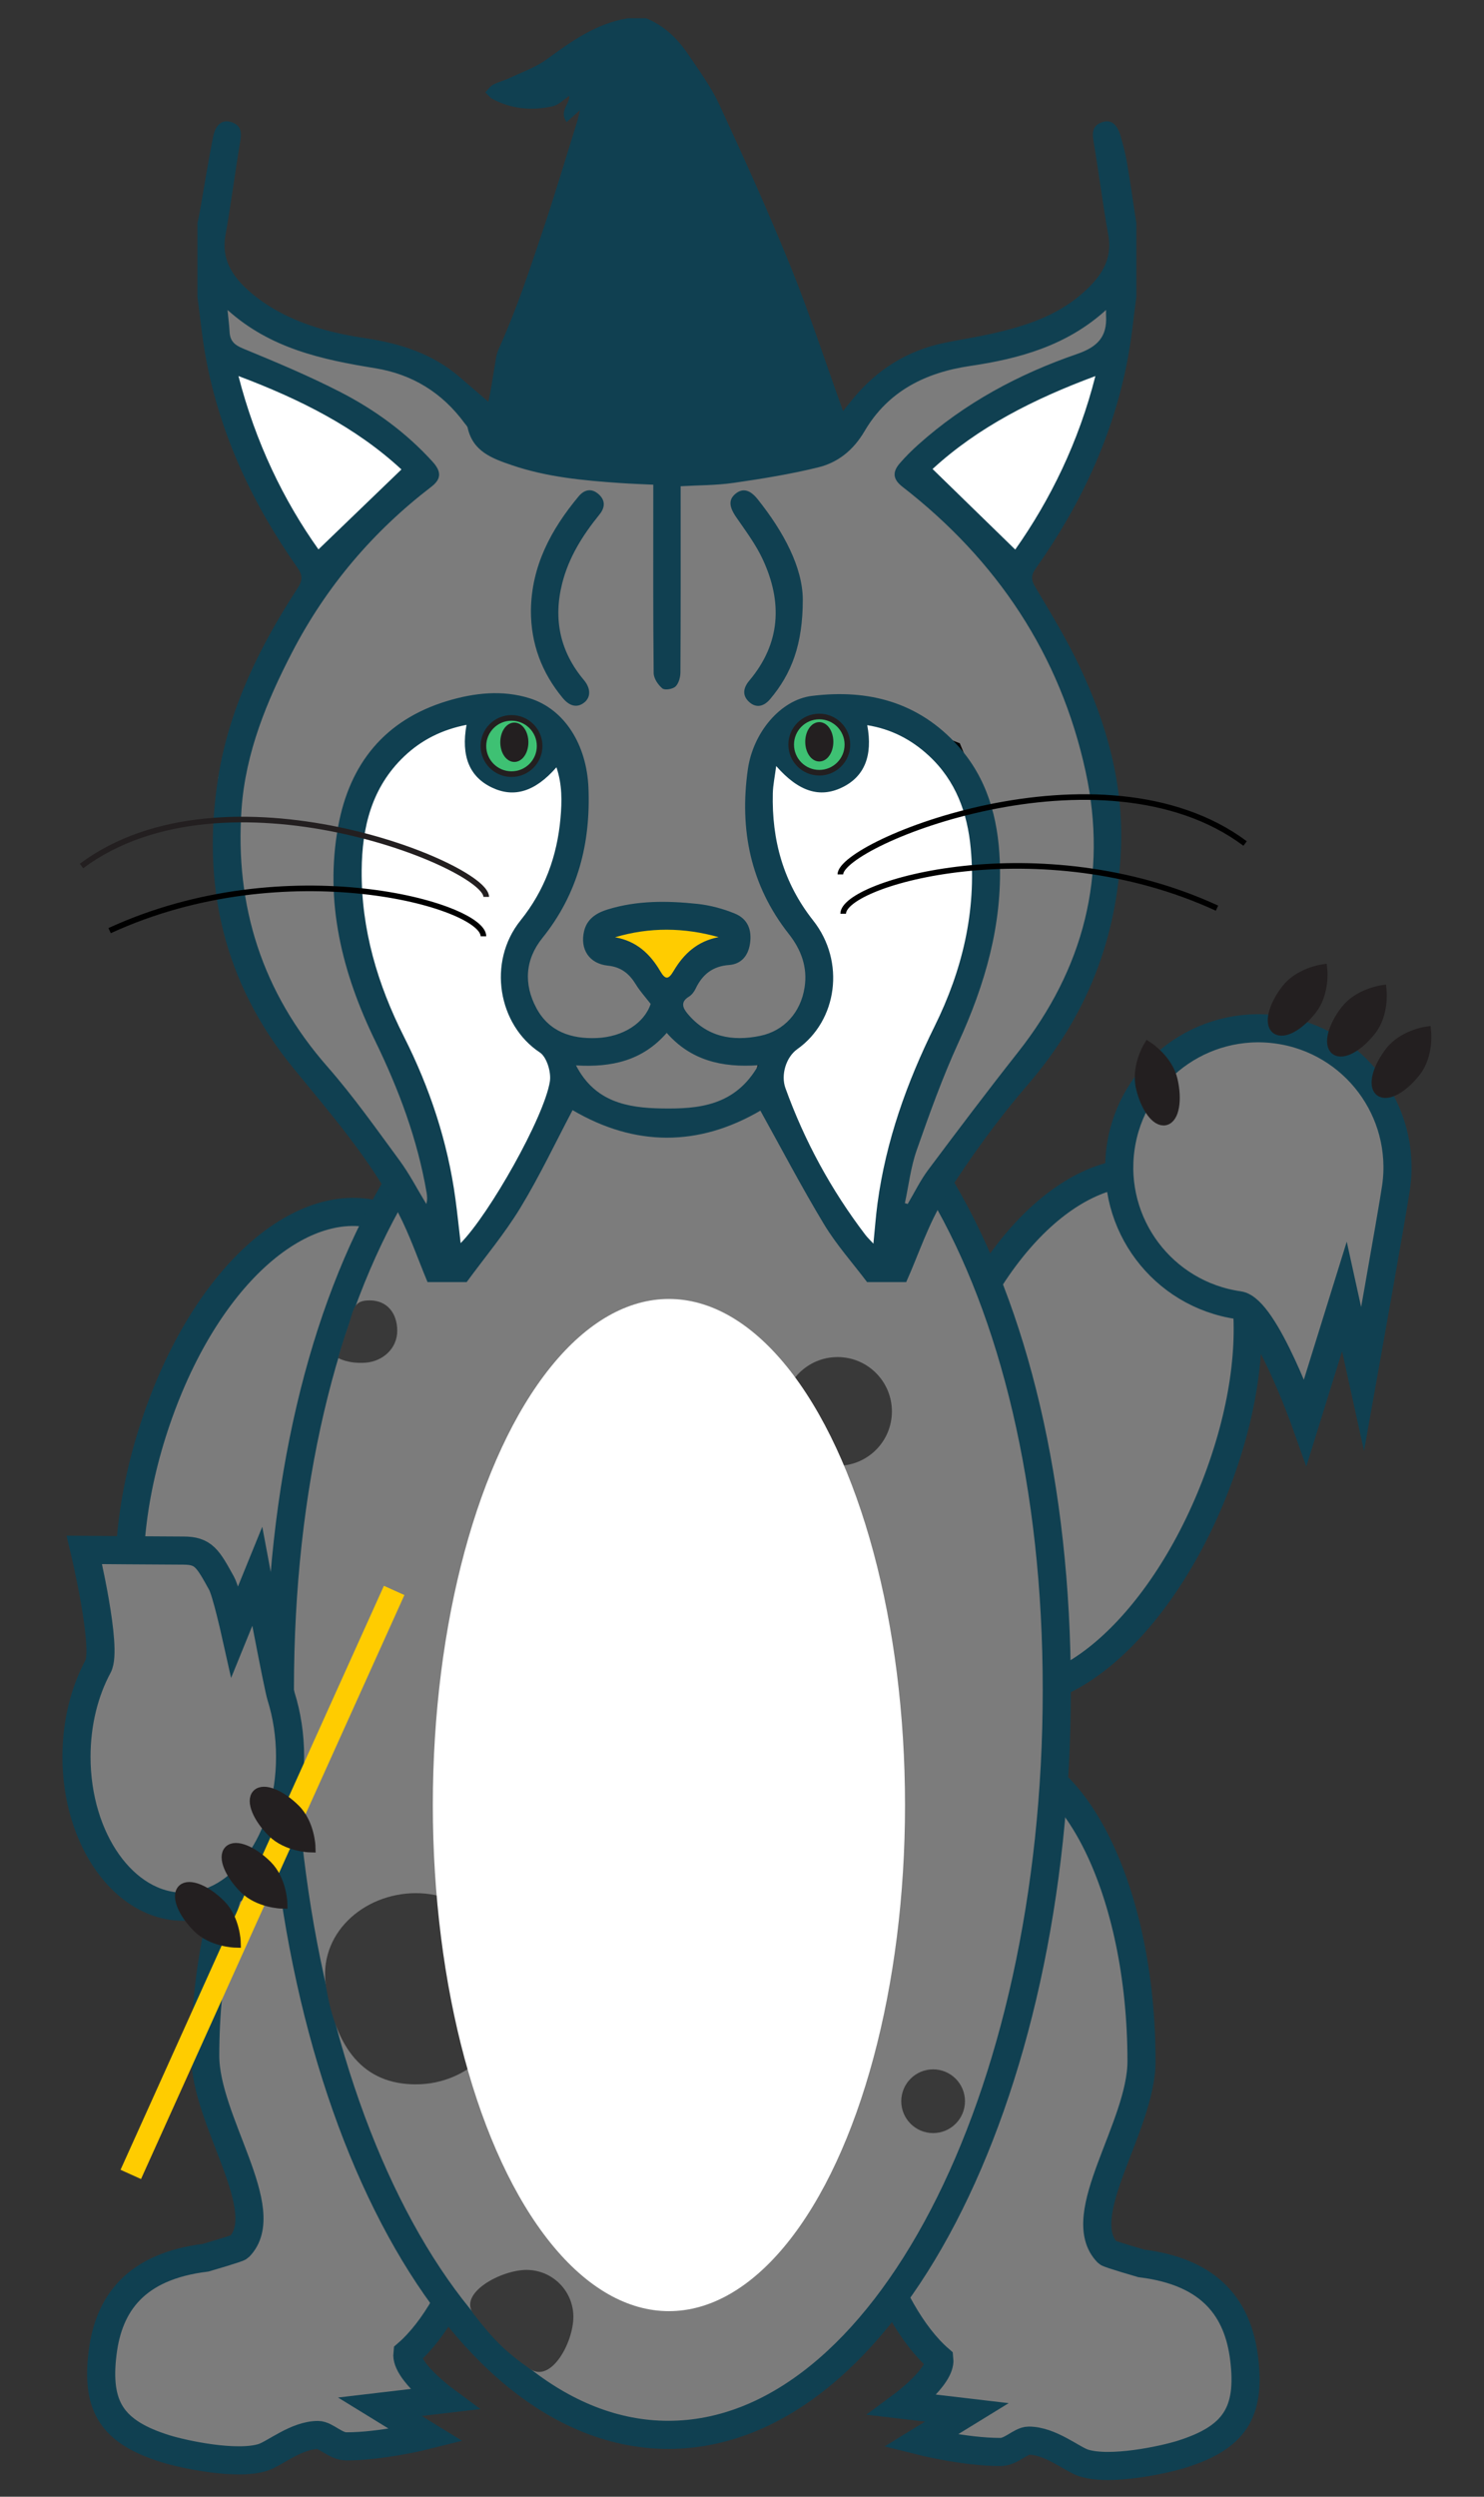 <?xml version="1.0" encoding="utf-8"?>
<!-- Generator: Adobe Illustrator 16.0.0, SVG Export Plug-In . SVG Version: 6.00 Build 0)  -->
<!DOCTYPE svg PUBLIC "-//W3C//DTD SVG 1.1//EN" "http://www.w3.org/Graphics/SVG/1.1/DTD/svg11.dtd">
<svg version="1.1" xmlns="http://www.w3.org/2000/svg" xmlns:xlink="http://www.w3.org/1999/xlink" x="0px" y="0px" width="264px"
	 height="444px" viewBox="0 0 264 444" enable-background="new 0 0 264 444" xml:space="preserve">
<rect x="0" y="0" width="264" height="444" fill="#333333" stroke="none"/>
<g id="Layer_21" display="none">
	<rect x="-178.25" y="-27" display="inline" fill="#E5F3FD" stroke="#000000" stroke-miterlimit="10" width="605" height="510"/>
</g>
<g id="Layer_7">
</g>
<g id="Layer_26">
	<path fill="#7C7C7C" stroke="#104051" stroke-width="5" stroke-miterlimit="10" d="M77.439,268.871
		c-9.334,26.021-27.904,43.168-41.475,38.3s-17.006-29.91-7.671-55.931c9.335-26.021,26.628-39.613,40.2-34.745
		C82.064,221.364,86.774,242.85,77.439,268.871z"/>
	<path fill="#7C7C7C" stroke="#104051" stroke-width="5" stroke-miterlimit="10" d="M217.105,261.871
		c-9.334,26.021-27.904,43.168-41.475,38.3c-13.572-4.868-17.006-29.91-7.672-55.931c9.335-26.021,26.629-39.613,40.199-34.745
		C221.73,214.364,226.439,235.85,217.105,261.871z"/>
</g>
<g id="Layer_12">
</g>
<g id="Layer_13">
</g>
<g id="Layer_8">
	<path fill="#7C7C7C" stroke="#104051" stroke-width="5" stroke-miterlimit="10" d="M203,402.5c0,0-5.715-1.656-5.957-1.901
		c-6.429-6.514,6.027-22.434,6.027-34.03c0-30.009-11.881-54.337-26.535-54.337S150,336.56,150,366.568
		c0,22.58,7.489,44.621,17.107,52.982c0.335,3.098-6.44,8.116-6.44,8.116L172,429l-8.259,5.076c0,0,7.874,1.983,14.256,1.966
		c1.874-0.005,3.62-2.011,4.999-2.016c3.841-0.014,7.741,3.318,9.803,3.976c4.701,1.498,14.154-0.547,17.328-1.535
		c9.524-2.967,12.373-7.467,11.207-17.006C220.27,410.749,215.555,404.046,203,402.5z"/>
	<path fill="#7C7C7C" stroke="#104051" stroke-width="5" stroke-miterlimit="10" d="M36.58,401.5c0,0,5.715-1.656,5.957-1.901
		c6.429-6.514-6.027-22.434-6.027-34.03c0-30.009,11.881-54.337,26.535-54.337S89.58,335.56,89.58,365.568
		c0,22.58-7.489,44.621-17.107,52.982c-0.335,3.098,6.44,8.116,6.44,8.116L67.58,428l8.259,5.076c0,0-7.874,1.983-14.256,1.966
		c-1.874-0.005-3.62-2.011-4.999-2.016c-3.841-0.014-7.741,3.318-9.803,3.976c-4.701,1.498-14.154-0.547-17.328-1.535
		C19.929,432.5,17.08,428,18.246,418.461C19.311,409.749,24.025,403.046,36.58,401.5z"/>
</g>
<g id="Layer_9">
</g>
<g id="Layer_2">
	<path fill="#7C7C7C" stroke="#104051" stroke-width="5" stroke-miterlimit="10" d="M188,300.5c0,73.178-30.939,132.5-69.105,132.5
		c-38.167,0-69.105-59.322-69.105-132.5S80.728,178,118.895,178C157.061,178,188,227.322,188,300.5z"/>
</g>
<g id="Layer_6">
	<path fill="#393939" d="M70.667,236.667c0,3.129-2.545,5.44-5.667,5.667c-3.051,0.221-4.834-0.833-4.834-0.833
		s0.735-2.729,1.5-4.833C63,233,62.621,231.25,65.75,231.25C68.88,231.25,70.667,233.537,70.667,236.667z"/>
	<circle fill="#393939" cx="149" cy="251" r="9.667"/>
	<circle fill="#393939" cx="166" cy="373.667" r="5.667"/>
	<path fill="#393939" d="M91,353.668c0,9.387-7.611,16.998-17,16.998c-9.388,0-14.25-6.416-16-17.416
		c-1.476-9.274,6.611-16.584,16-16.584C83.388,336.666,91,344.277,91,353.668z"/>
	<path fill="#393939" d="M102,412c0,4.603-3.977,11.885-7.75,9.25c-4.417-3.084-6.5-5.25-10-9.75
		c-2.825-3.632,4.815-7.833,9.417-7.833C98.27,403.667,102,407.398,102,412z"/>
</g>
<g id="Layer_22">
	<ellipse fill="#FFFFFF" cx="119" cy="321" rx="42" ry="90"/>
</g>
<g id="Layer_19">
</g>
<g id="Layer_16">
	<path fill="#7C7C7C" d="M37.5,54l3,9.5l11,4.5L62,73l11.5,10l-1,3.5l-11,11l-8.5,10L43.5,125l-4.675,13.229L40,155l4.5,20l7.5,10.5
		l7.5,11.5l8,9.5L76,219l2-5.5L73.5,197L67,178.5l-4.5-19l0.5-20l9-8l8.5-4L91,126l7,2.5l4.5,8.5l-1.5,13.5l-5,12l-4.5,6.5l-1,7.5
		l6,8.5l8,1.5l7-1l6-4l4.5,3.5l10,2l7-2.5l5-6.5l0.5-7l-3-9.5l-6.5-12l-0.5-15l3.5-6.5l11-3l14.5,5l7.5,8l2.5,9l1,13l-7,25
		c0,0-6,10-5.5,12.5s-5.892,16.485-5.892,16.485L158.5,221l10.5-11.5l5-11l10-11l5.5-9l7-27l-1.5-21L183.5,109L165,89l-3-5
		l15.5-12.5l13-5l4.5-2l2.875-8.25L199,49l-9,9.5l-20.5,4l-11,4.5l-5.852,5.025L151,76l-2.5,2l-5,2.5L126,81l-12.5,3.5l-12-2L93,79
		l-7.5-3l-6-6L74,65l-8-2.5L55.5,61L37.5,54z"/>
	<polygon fill="#7C7C7C" stroke="#000000" stroke-miterlimit="10" points="100,188 103.5,194.5 109,199 119.5,199.5 125.5,199 
		134,194 136,187 122,185 117.5,181.5 111.5,185.5 104.5,186.5 	"/>
	<polygon fill="#FFFFFF" stroke="#000000" stroke-miterlimit="10" points="40.5,63.5 42,75 46.5,85 54,96.5 56.5,101.5 68.5,90 
		73.5,83 70.5,78.5 54,69 	"/>
	<polygon fill="#FFFFFF" stroke="#000000" stroke-miterlimit="10" points="195,64.5 185,68 174.5,74 164.5,81 162,84 170.5,89.5 
		178,99 181,101 184.5,96.5 190.5,86 195.5,74.5 197.5,67.5 	"/>
	<polygon fill="#FFFFFF" stroke="#000000" stroke-miterlimit="10" points="80.5,127.5 70,131.5 66,137 64,142.5 61.5,154.5 
		61.5,163.5 64.5,173.5 69,183.5 74,194 78,209 78.5,222 79,226 85,221.5 90.5,212 96.5,199 99.5,193 96.5,185 91,172 96,162.5 
		101,150.5 101.5,144 102.5,137 98,128.5 83,125 	"/>
	<polygon fill="#FFFFFF" stroke="#000000" stroke-miterlimit="10" points="137,131.5 135,140.5 135,149.5 141.5,161.5 144.5,171 
		144,178 138,186.5 137.5,193 141,205.5 148.5,215 154.5,224.5 158.5,225 158,213 162,197.5 165.5,188 172.5,175 174.5,160 
		175.5,145 170.367,132.568 155,126.5 146,125.5 138,128 	"/>
</g>
<g id="Layer_20">
	<polygon fill="#FFCC00" points="111.5,163.5 118,163.5 125,164 127.841,166.654 129.5,168.5 123.5,170 119.839,172.664 
		118.5,177.5 114,172.5 108.5,169 105.5,167 	"/>
</g>
<g id="Layer_18">
	<g>
		<path fill="#104051" d="M199.374,24.273c-0.62-2.245-1.762-3.121-3.4-2.512c-1.829,0.679-1.65,2.122-1.378,3.737
			c0.919,5.423,1.587,10.891,2.569,16.3c0.807,4.441-1.388,7.46-4.358,10.145c-4.65,4.204-10.414,6.059-16.373,7.396
			c-2.788,0.625-5.615,1.053-8.412,1.629c-6.667,1.374-12.085,4.803-16.373,10.058c-0.552,0.676-1.096,1.358-1.674,2.076
			c-3.108-8.637-5.912-17.256-9.305-25.637c-3.93-9.711-8.265-19.264-12.663-28.775c-1.476-3.19-3.598-6.098-5.581-9.028
			c-1.89-2.791-4.271-5.106-7.473-6.414c-1.091,0-2.184,0-3.275,0c-5.572,0.908-9.971,4.054-14.396,7.285
			c-1.999,1.459-4.452,2.305-6.722,3.382c-0.92,0.436-1.946,0.66-2.835,1.143c-0.547,0.296-0.927,0.9-1.382,1.366
			c0.421,0.398,0.781,0.912,1.274,1.174c3.399,1.809,7.042,2.117,10.725,1.292c1.086-0.243,2.003-1.238,2.944-1.853
			c0.143,1.388-1.924,2.738-0.479,4.672c0.751-0.673,1.39-1.244,2.365-2.117c-0.242,0.981-0.357,1.587-0.541,2.173
			c-2.053,6.563-4.005,13.161-6.208,19.674C94.111,48.278,92,54.75,88.75,62c-0.232,0.518-0.409,1.095-0.5,1.625
			C87.5,68,87.409,69.096,86.88,71.45c-1.637-1.409-3.368-2.89-5.091-4.381c-4.815-4.166-10.566-5.991-16.745-6.916
			c-5.33-0.797-10.566-2.09-15.351-4.668c-1.961-1.057-3.857-2.349-5.515-3.833c-2.882-2.582-4.84-5.602-4.069-9.851
			c0.981-5.411,1.652-10.877,2.569-16.3c0.273-1.615,0.454-3.058-1.375-3.739c-1.64-0.61-2.917,0.24-3.376,2.514
			c-0.901,4.458-1.603,8.957-2.395,13.437c-0.117,0.66-0.273,1.313-0.41,1.969c0,4.367,0,8.734,0,13.101
			c0.49,3.618,0.829,7.264,1.496,10.849c2.542,13.677,8.312,25.981,16.274,37.294c0.98,1.393,0.953,2.289,0.036,3.696
			c-6.737,10.339-12.148,21.313-14.104,33.608c-3.039,19.101,0.985,36.582,13.344,51.692c6.736,8.235,13.722,16.269,18.667,25.752
			c2.057,3.945,3.502,8.208,5.225,12.326c2.32,0,4.64,0,6.959,0c3.211-4.388,6.74-8.583,9.553-13.212
			c3.445-5.671,6.293-11.705,9.289-17.373c11.113,6.531,22.434,6.509,33.407,0.093c3.672,6.606,7.29,13.524,11.316,20.197
			c2.2,3.646,5.089,6.877,7.669,10.295c2.319,0,4.639,0,6.958,0c2.264-5.063,3.979-10.477,6.919-15.11
			c4.436-6.988,9.334-13.771,14.74-20.036c10.444-12.108,15.888-25.952,16.544-41.851c0.475-11.516-2.509-22.233-7.359-32.479
			c-2.293-4.842-5.1-9.45-7.844-14.064c-0.777-1.308-0.853-2.099,0.048-3.373c8.034-11.351,13.833-23.712,16.395-37.457
			c0.669-3.585,1.007-7.231,1.497-10.849c0-4.367,0-8.734,0-13.101c-0.554-3.619-1.066-7.244-1.678-10.853
			C200.214,27.292,199.79,25.779,199.374,24.273z M42.424,66.874c10.985,4.125,20.926,9.138,28.991,16.61
			c-5.009,4.824-9.856,9.493-14.761,14.218C50.461,89.012,45.454,78.667,42.424,66.874z M97.821,192.317
			c-1.018,6.38-10.768,23.594-15.873,28.753c-0.319-2.723-0.583-5.309-0.932-7.882c-1.375-10.141-4.561-19.73-9.156-28.834
			c-4.706-9.322-7.602-19.095-7.52-29.574c0.059-7.605,1.755-14.746,7.564-20.271c3.081-2.931,6.725-4.753,11.087-5.608
			c-1.001,5.601,0.54,9.255,4.529,11.155c3.928,1.871,7.678,0.741,11.467-3.604c1.044,3.066,0.989,6.082,0.721,9.078
			c-0.604,6.725-2.801,12.799-7.104,18.149c-5.969,7.425-3.971,18.593,3.427,23.478C97.272,187.977,98.082,190.685,97.821,192.317z
			 M87.49,132.224c-0.007-1.944,1.709-3.717,3.596-3.715c2.099,0.001,3.845,1.688,3.838,3.707c-0.006,2.036-1.778,3.759-3.815,3.707
			C89.159,135.872,87.498,134.175,87.49,132.224z M117.653,197.117c-5.995-0.111-11.819-1.122-15.182-7.657
			c6.344,0.385,11.826-0.833,16.138-5.779c4.235,4.829,9.729,6.219,16.311,5.746C130.814,196.678,124.26,197.238,117.653,197.117z
			 M117.462,172.711c-1.833-3.132-4.286-5.372-8.044-6.034c6.144-1.825,12.259-1.753,18.423-0.023
			c-3.711,0.7-6.174,2.906-8.002,6.01C118.915,174.231,118.358,174.243,117.462,172.711z M155.376,221.16
			c-0.597-0.649-1.066-1.086-1.449-1.59c-6.066-7.965-10.803-16.655-14.202-26.072c-0.85-2.351,0.116-5.51,2.106-6.922
			c7.146-5.066,8.598-15.577,2.832-22.879c-5.3-6.71-7.39-14.285-7.18-22.648c0.038-1.468,0.355-2.928,0.599-4.82
			c4.008,4.57,7.738,5.697,11.663,3.832c3.997-1.899,5.558-5.597,4.538-11.1c4.275,0.69,7.848,2.554,10.929,5.402
			c4.814,4.451,6.9,10.189,7.484,16.539c1.029,11.16-1.516,21.661-6.423,31.589c-4.952,10.016-8.663,20.39-10.165,31.494
			C155.802,216.262,155.638,218.557,155.376,221.16z M142.349,132.278c-0.042-2.019,1.659-3.715,3.779-3.768
			c1.878-0.047,3.619,1.691,3.654,3.654c0.037,1.926-1.618,3.676-3.554,3.757C144.196,136.007,142.392,134.312,142.349,132.278z
			 M180.608,97.733c-4.879-4.753-9.76-9.507-14.708-14.328c8.11-7.453,18.028-12.463,28.966-16.526
			C191.889,78.632,186.812,88.939,180.608,97.733z M191.587,62.959c-10.37,3.57-19.963,8.713-28.21,16.094
			c-1.17,1.044-2.287,2.158-3.311,3.341c-1.382,1.598-1.186,2.879,0.472,4.166c16.819,13.056,28.076,29.875,32.593,50.659
			c3.984,18.333-0.334,35.086-12.021,49.892c-5.44,6.893-10.733,13.904-15.993,20.937c-1.402,1.878-2.438,4.034-3.643,6.061
			c-0.166-0.049-0.332-0.099-0.498-0.148c0.679-3.145,1.042-6.4,2.099-9.412c2.268-6.466,4.591-12.945,7.439-19.168
			c4.719-10.306,7.807-20.917,7.344-32.327c-0.307-7.58-2.243-14.68-7.491-20.484c-7.004-7.75-15.97-10.065-25.966-8.807
			c-5.537,0.697-10.43,6.494-11.364,13.06c-1.521,10.705,0.466,20.608,7.287,29.263c2.211,2.806,3.365,5.925,2.811,9.505
			c-0.695,4.482-3.666,7.74-7.903,8.616c-4.999,1.033-9.488,0.176-12.931-3.96c-0.88-1.058-1.254-2.083,0.262-3.013
			c0.494-0.304,0.92-0.855,1.174-1.39c1.206-2.544,3.028-4.021,5.965-4.236c2.146-0.157,3.382-1.623,3.712-3.754
			c0.389-2.484-0.401-4.456-2.69-5.395c-2.107-0.864-4.4-1.478-6.664-1.719c-5.368-0.573-10.757-0.622-16.001,1.004
			c-1.96,0.607-3.631,1.664-4.148,3.833c-0.766,3.217,0.9,5.799,4.225,6.144c2.387,0.248,3.825,1.446,4.997,3.366
			c0.731,1.197,1.701,2.25,2.621,3.441c-1.125,3.389-4.896,5.878-9.617,6.067c-4.513,0.181-8.462-1.122-10.716-5.327
			c-2.301-4.291-1.988-8.665,1.067-12.461c6.32-7.85,8.601-16.843,8.196-26.714c-0.313-7.63-4.216-13.946-10.423-15.905
			c-4.854-1.533-9.874-0.986-14.688,0.468c-11.093,3.353-17.368,11.133-19.412,22.296c-2.468,13.474,0.734,26.125,6.592,38.17
			c4.194,8.625,7.517,17.487,9.138,26.955c0.11,0.643,0.162,1.294-0.055,2.034c-1.577-2.595-2.974-5.321-4.766-7.757
			c-4.156-5.648-8.213-11.41-12.829-16.67c-11.568-13.186-16.484-28.528-15.27-45.816c0.702-9.988,4.465-19.163,9.053-27.982
			c6.042-11.614,14.316-21.35,24.695-29.312c1.776-1.362,1.868-2.668,0.232-4.471c-4.686-5.161-10.263-9.231-16.407-12.386
			c-5.615-2.884-11.466-5.329-17.308-7.737c-1.559-0.642-2.311-1.371-2.394-2.971c-0.062-1.191-0.221-2.377-0.37-3.894
			c7.611,6.857,16.823,8.837,26.225,10.358c6.638,1.073,11.959,4.347,15.944,9.773c0.202,0.274,0.495,0.538,0.563,0.845
			c0.922,4.215,4.389,5.45,7.833,6.626c6.25,2.135,12.77,2.737,19.305,3.185c1.895,0.13,3.794,0.191,5.877,0.292
			c0,0.925,0,1.662,0,2.398c0,10.371-0.04,20.742,0.067,31.111c0.011,0.943,0.786,2.098,1.555,2.729
			c0.434,0.355,1.853,0.119,2.338-0.354c0.576-0.561,0.864-1.661,0.868-2.529c0.058-10.233,0.037-20.467,0.037-30.701
			c0-0.741,0-1.482,0-2.376c3.219-0.189,6.355-0.157,9.425-0.601c5.037-0.729,10.086-1.541,15.024-2.751
			c3.566-0.875,6.288-3.071,8.274-6.454c4.157-7.076,10.784-10.411,18.771-11.586c8.764-1.289,17.186-3.601,24.187-9.959
			c0,0.554-0.011,0.795,0.002,1.035C196.968,59.899,195.247,61.698,191.587,62.959z"/>
		<path fill="#104051" d="M130.822,87.825c-1.248,1.041-1.111,2.314,0.121,4.11c1.689,2.46,3.521,4.887,4.763,7.572
			c3.517,7.589,3.175,14.898-2.411,21.534c-1.083,1.286-1.296,2.64-0.029,3.791c1.303,1.181,2.657,0.769,3.732-0.5
			c3.832-4.534,5.822-9.753,5.817-17.716c-0.025-5.685-3.381-12.02-8.021-17.825C133.39,87.032,132.089,86.77,130.822,87.825z"/>
		<path fill="#104051" d="M106.481,87.876c-1.278-1.119-2.542-0.813-3.56,0.411c-4.895,5.885-8.378,12.367-8.471,20.264
			c-0.026,5.896,1.922,11.069,5.658,15.579c1.289,1.557,2.662,1.77,3.879,0.76c1.142-0.947,1.096-2.511-0.116-3.955
			c-4.249-5.062-5.464-10.812-3.863-17.181c1.168-4.651,3.663-8.593,6.647-12.27C107.653,90.256,107.727,88.969,106.481,87.876z"/>
	</g>
</g>
<g id="Layer_3" display="none">
	<g display="inline">
		<path fill="#FFFFFF" d="M119.83,172.744c1.822-3.094,4.276-5.292,7.977-5.99c-6.145-1.725-12.24-1.796-18.362,0.022
			c3.746,0.66,6.19,2.893,8.017,6.015C118.354,174.318,118.909,174.306,119.83,172.744z"/>
		<path fill="#FFFFFF" d="M118.604,183.724c-4.297,4.929-9.761,6.144-16.083,5.76c3.352,6.512,9.157,7.52,15.132,7.63
			c6.584,0.121,13.116-0.438,17.207-7.665C128.298,189.922,122.824,188.537,118.604,183.724z"/>
		<path fill="#FFFFFF" d="M91.197,136.125c2.03,0.052,3.797-1.665,3.803-3.694c0.006-2.013-1.735-3.693-3.827-3.694
			c-1.88-0.001-3.591,1.766-3.583,3.703C87.598,134.384,89.253,136.075,91.197,136.125z"/>
		<path fill="#FFFFFF" d="M71.568,83.863c-8.038-7.447-17.945-12.444-28.893-16.554c3.02,11.753,8.01,22.064,14.182,30.725
			C61.746,93.324,66.577,88.671,71.568,83.863z"/>
		<path fill="#FFFFFF" d="M96.104,187.19c-7.374-4.869-9.365-16-3.416-23.399c4.287-5.333,6.478-11.386,7.079-18.089
			c0.268-2.987,0.322-5.992-0.718-9.047c-3.776,4.33-7.513,5.456-11.428,3.591c-3.976-1.893-5.512-5.535-4.515-11.117
			c-4.346,0.854-7.979,2.668-11.049,5.589c-5.791,5.507-7.481,12.623-7.54,20.203c-0.082,10.443,2.804,20.184,7.494,29.475
			c4.58,9.073,7.756,18.629,9.126,28.737c0.347,2.564,0.609,5.141,0.928,7.855c5.088-5.141,14.806-22.299,15.82-28.656
			C98.146,190.705,97.339,188.005,96.104,187.19z"/>
		<path fill="#FFFFFF" d="M149.675,132.381c-0.037-1.957-1.771-3.689-3.644-3.642c-2.113,0.052-3.809,1.742-3.767,3.755
			c0.042,2.026,1.841,3.716,3.866,3.631C148.061,136.044,149.711,134.3,149.675,132.381z"/>
		<path fill="#FFFFFF" d="M172.512,151.055c-0.584-6.328-2.662-12.046-7.461-16.483c-3.069-2.839-6.63-4.697-10.893-5.384
			c1.018,5.484-0.539,9.17-4.521,11.062c-3.912,1.859-7.631,0.735-11.624-3.819c-0.243,1.886-0.561,3.341-0.597,4.804
			c-0.21,8.336,1.874,15.885,7.154,22.573c5.746,7.277,4.3,17.753-2.821,22.802c-1.984,1.407-2.946,4.556-2.101,6.899
			c3.389,9.385,8.11,18.046,14.155,25.984c0.383,0.502,0.851,0.938,1.444,1.585c0.262-2.595,0.423-4.882,0.729-7.15
			c1.497-11.067,5.196-21.406,10.132-31.389C171,172.643,173.536,162.177,172.512,151.055z"/>
		<path fill="#FFFFFF" d="M196.501,55.593c-6.979,6.336-15.372,8.641-24.104,9.926c-7.96,1.171-14.567,4.495-18.71,11.547
			c-1.979,3.371-4.69,5.561-8.246,6.432c-4.922,1.207-9.954,2.016-14.975,2.743c-3.059,0.443-6.186,0.411-9.394,0.599
			c0,0.89,0,1.629,0,2.368c0,10.2,0.021,20.399-0.035,30.599c-0.006,0.866-0.292,1.962-0.867,2.521
			c-0.483,0.471-1.896,0.707-2.33,0.352c-0.766-0.628-1.539-1.779-1.549-2.72c-0.106-10.334-0.066-20.67-0.067-31.006
			c0-0.734,0-1.469,0-2.391c-2.075-0.101-3.969-0.161-5.857-0.291c-6.514-0.447-13.012-1.046-19.241-3.175
			c-3.432-1.172-6.887-2.403-7.806-6.604c-0.067-0.307-0.36-0.569-0.561-0.843c-3.972-5.407-9.275-8.67-15.891-9.74
			c-9.37-1.516-18.552-3.49-26.137-10.324c0.147,1.512,0.307,2.693,0.368,3.88c0.083,1.595,0.833,2.321,2.386,2.961
			c5.822,2.399,11.653,4.837,17.25,7.711c6.125,3.145,11.682,7.2,16.352,12.345c1.631,1.796,1.54,3.098-0.23,4.456
			c-10.344,7.936-18.591,17.639-24.612,29.214c-4.572,8.79-8.324,17.933-9.023,27.888c-1.211,17.23,3.689,32.521,15.219,45.662
			c4.6,5.243,8.644,10.986,12.785,16.615c1.786,2.428,3.179,5.145,4.75,7.73c0.215-0.737,0.164-1.387,0.054-2.027
			c-1.616-9.436-4.927-18.269-9.107-26.864c-5.838-12.006-9.029-24.614-6.57-38.043c2.038-11.125,8.291-18.879,19.346-22.221
			c4.799-1.449,9.803-1.994,14.64-0.467c6.186,1.953,10.075,8.248,10.387,15.852c0.404,9.839-1.87,18.802-8.168,26.625
			c-3.045,3.783-3.357,8.143-1.064,12.419c2.247,4.191,6.183,5.489,10.681,5.309c4.705-0.188,8.464-2.668,9.585-6.046
			c-0.917-1.188-1.883-2.237-2.612-3.431c-1.168-1.913-2.601-3.106-4.98-3.354c-3.314-0.344-4.975-2.917-4.211-6.124
			c0.515-2.162,2.181-3.215,4.134-3.821c5.227-1.62,10.598-1.572,15.948-1c2.256,0.241,4.541,0.852,6.641,1.713
			c2.283,0.936,3.068,2.9,2.683,5.376c-0.331,2.125-1.562,3.585-3.7,3.742c-2.928,0.215-4.744,1.687-5.945,4.222
			c-0.253,0.533-0.678,1.083-1.17,1.385c-1.512,0.927-1.139,1.948-0.261,3.003c3.43,4.122,7.905,4.976,12.888,3.946
			c4.224-0.873,7.184-4.119,7.876-8.586c0.554-3.567-0.599-6.677-2.802-9.473c-6.797-8.626-8.777-18.497-7.262-29.166
			c0.932-6.545,5.809-12.321,11.326-13.016c9.963-1.254,18.898,1.054,25.879,8.777c5.229,5.785,7.16,12.861,7.467,20.416
			c0.46,11.373-2.617,21.946-7.319,32.219c-2.839,6.203-5.155,12.66-7.416,19.104c-1.052,3.001-1.415,6.246-2.09,9.38
			c0.165,0.049,0.329,0.098,0.495,0.147c1.201-2.021,2.231-4.167,3.631-6.04c5.242-7.009,10.517-13.997,15.939-20.867
			c11.647-14.757,15.953-31.454,11.98-49.725c-4.503-20.714-15.722-37.476-32.484-50.489c-1.651-1.282-1.847-2.559-0.471-4.152
			c1.021-1.179,2.135-2.29,3.298-3.33c8.222-7.356,17.783-12.482,28.117-16.041c3.649-1.256,5.363-3.05,5.166-6.782
			C196.49,56.386,196.501,56.145,196.501,55.593z M106.691,91.837c-2.975,3.664-5.46,7.592-6.625,12.228
			c-1.595,6.348-0.384,12.079,3.85,17.124c1.208,1.439,1.254,2.998,0.116,3.941c-1.213,1.006-2.582,0.794-3.866-0.757
			c-3.723-4.494-5.665-9.65-5.639-15.526c0.092-7.871,3.563-14.331,8.442-20.196c1.015-1.22,2.274-1.525,3.548-0.409
			C107.759,89.33,107.685,90.613,106.691,91.837z M136.932,124.573c-1.07,1.266-2.422,1.676-3.719,0.499
			c-1.264-1.147-1.051-2.497,0.028-3.778c5.567-6.613,5.907-13.897,2.403-21.461c-1.238-2.676-3.064-5.095-4.747-7.547
			c-1.228-1.79-1.364-3.058-0.12-4.096c1.262-1.052,2.559-0.792,3.959,0.961c4.623,5.786,7.969,12.101,7.994,17.766
			C142.735,114.853,140.751,120.055,136.932,124.573z"/>
		<path fill="#FFFFFF" d="M180.396,98.064c6.183-8.765,11.243-19.037,14.21-30.751c-10.9,4.049-20.785,9.043-28.867,16.471
			C170.67,88.589,175.533,93.327,180.396,98.064z"/>
		<path d="M199.098,24.85c-0.617-2.236-1.754-3.11-3.388-2.503c-1.823,0.677-1.646,2.115-1.373,3.725
			c0.913,5.405,1.581,10.854,2.56,16.246c0.803,4.426-1.383,7.435-4.343,10.111c-4.636,4.19-10.381,6.038-16.32,7.371
			c-2.776,0.623-5.595,1.05-8.383,1.624c-6.645,1.369-12.044,4.787-16.319,10.024c-0.549,0.673-1.09,1.354-1.666,2.068
			c-3.098-8.607-5.893-17.198-9.273-25.551c-3.918-9.678-8.238-19.2-12.622-28.679c-1.47-3.179-3.585-6.077-5.562-8.998
			c-1.883-2.782-4.256-5.089-7.448-6.393c-1.088,0-1.206-1.061-2.294-1.061c-6.03-1.728-6.687-3.015-11.917-4.583
			c-1.35-0.405-7.667-3.133-10.1-3.724C89.167-5.833,86.25-7,86.25-7s-2.083,1.333-0.75,2.75c0.42,0.396,1.725,2.186,2.217,2.447
			C91.105,0,95.25,7.5,98.406,9.484c0.938,0.59,3.406,5.379,4.344,4.766c0.143,1.383-1.327,2.117,0.114,4.043
			c0.749-0.67-0.616,2.761,0.356,1.891c-0.241,0.978-0.356,1.583-0.539,2.166c-2.046,6.541-3.992,13.117-6.187,19.608
			c-2.306,6.816-3.859,13.926-7.615,20.204c-0.29,0.485-0.489,1.212-0.357,1.732c0.786,3.109-1.013,5.628-1.541,7.975
			c-1.632-1.403-3.357-2.88-5.074-4.366c-4.798-4.152-10.53-5.971-16.688-6.892c-5.312-0.795-10.531-2.083-15.3-4.653
			c-1.955-1.054-3.844-2.341-5.496-3.821c-2.873-2.572-4.824-5.583-4.056-9.818c0.978-5.393,1.646-10.841,2.56-16.246
			c0.272-1.61,0.453-3.047-1.371-3.726c-1.633-0.608-2.906,0.24-3.364,2.505c-0.897,4.444-1.597,8.927-2.386,13.393
			c-0.116,0.658-0.271,1.309-0.409,1.963c0,4.352,0,8.704,0,13.056c0.488,3.606,0.826,7.24,1.491,10.813
			c2.533,13.631,8.284,25.894,16.219,37.169c0.977,1.388,0.949,2.281,0.036,3.684c-6.714,10.304-12.107,21.241-14.056,33.495
			c-3.028,19.037,0.982,36.459,13.299,51.519c6.713,8.208,13.676,16.214,18.605,25.667c2.05,3.931,3.49,8.18,5.207,12.284
			c2.312,0,4.625,0,6.937,0c3.2-4.373,6.717-8.554,9.521-13.168c3.434-5.652,6.271-11.666,9.257-17.314
			c11.077,6.508,22.36,6.486,33.294,0.092c3.66,6.584,7.267,13.479,11.279,20.129c2.193,3.634,5.072,6.854,7.643,10.261
			c2.312,0,4.624,0,6.937,0c2.256-5.047,3.963-10.441,6.895-15.06c4.421-6.965,9.305-13.725,14.691-19.969
			c10.408-12.068,15.834-25.865,16.488-41.71c0.473-11.478-2.501-22.158-7.335-32.37c-2.284-4.826-5.083-9.418-7.817-14.017
			c-0.774-1.303-0.852-2.092,0.047-3.36c8.009-11.313,13.787-23.634,16.342-37.332c0.666-3.573,1.002-7.208,1.49-10.813
			c0-4.352,0-8.704,0-13.056c-0.551-3.607-1.062-7.22-1.671-10.817C199.938,27.859,199.513,26.351,199.098,24.85z M42.675,67.309
			c10.948,4.11,20.855,9.107,28.893,16.554c-4.992,4.808-9.822,9.461-14.711,14.171C50.685,89.373,45.695,79.062,42.675,67.309z
			 M97.886,192.332c-1.014,6.357-10.731,23.515-15.82,28.656c-0.319-2.714-0.581-5.291-0.928-7.855
			c-1.37-10.108-4.546-19.664-9.126-28.737c-4.69-9.291-7.576-19.032-7.494-29.475c0.059-7.58,1.749-14.696,7.54-20.203
			c3.07-2.921,6.703-4.736,11.049-5.589c-0.998,5.582,0.539,9.224,4.515,11.117c3.916,1.865,7.652,0.739,11.428-3.591
			c1.041,3.055,0.986,6.06,0.718,9.047c-0.601,6.703-2.792,12.756-7.079,18.089c-5.95,7.399-3.958,18.53,3.416,23.399
			C97.339,188.005,98.146,190.705,97.886,192.332z M87.591,132.439c-0.008-1.938,1.703-3.705,3.583-3.703
			c2.092,0.001,3.833,1.682,3.827,3.694c-0.006,2.029-1.773,3.746-3.803,3.694C89.253,136.075,87.598,134.384,87.591,132.439z
			 M117.652,197.115c-5.975-0.11-11.781-1.118-15.132-7.63c6.322,0.383,11.787-0.832,16.083-5.76
			c4.221,4.812,9.694,6.198,16.256,5.726C130.769,196.677,124.236,197.236,117.652,197.115z M117.461,172.791
			c-1.826-3.122-4.271-5.354-8.017-6.015c6.122-1.818,12.218-1.748,18.362-0.022c-3.7,0.698-6.154,2.896-7.977,5.99
			C118.909,174.306,118.354,174.318,117.461,172.791z M155.248,221.078c-0.594-0.647-1.062-1.083-1.444-1.585
			c-6.045-7.938-10.767-16.599-14.155-25.984c-0.846-2.343,0.116-5.493,2.101-6.899c7.121-5.049,8.567-15.525,2.821-22.802
			c-5.28-6.688-7.364-14.237-7.154-22.573c0.036-1.462,0.354-2.918,0.597-4.804c3.993,4.555,7.712,5.678,11.624,3.819
			c3.982-1.893,5.539-5.578,4.521-11.062c4.263,0.688,7.823,2.545,10.893,5.384c4.799,4.437,6.877,10.155,7.461,16.483
			c1.024,11.123-1.512,21.588-6.402,31.483c-4.936,9.983-8.635,20.322-10.132,31.389
			C155.671,216.196,155.51,218.483,155.248,221.078z M142.265,132.494c-0.042-2.013,1.653-3.703,3.767-3.755
			c1.873-0.047,3.606,1.686,3.644,3.642c0.036,1.919-1.614,3.663-3.544,3.744C144.105,136.209,142.307,134.52,142.265,132.494z
			 M180.396,98.064c-4.862-4.738-9.726-9.476-14.657-14.28c8.082-7.428,17.967-12.422,28.867-16.471
			C191.639,79.028,186.578,89.3,180.396,98.064z M191.337,63.407c-10.334,3.559-19.896,8.684-28.117,16.041
			c-1.163,1.04-2.277,2.15-3.298,3.33c-1.376,1.593-1.181,2.87,0.471,4.152c16.763,13.013,27.981,29.774,32.484,50.489
			c3.973,18.271-0.333,34.968-11.98,49.725c-5.423,6.87-10.697,13.857-15.939,20.867c-1.399,1.872-2.43,4.019-3.631,6.04
			c-0.166-0.049-0.33-0.098-0.495-0.147c0.675-3.134,1.038-6.379,2.09-9.38c2.261-6.445,4.577-12.902,7.416-19.104
			c4.702-10.272,7.779-20.846,7.319-32.219c-0.307-7.555-2.238-14.631-7.467-20.416c-6.98-7.723-15.916-10.032-25.879-8.777
			c-5.518,0.695-10.395,6.471-11.326,13.016c-1.516,10.668,0.465,20.539,7.262,29.166c2.203,2.796,3.355,5.906,2.802,9.473
			c-0.692,4.468-3.652,7.714-7.876,8.586c-4.982,1.029-9.458,0.176-12.888-3.946c-0.878-1.055-1.251-2.076,0.261-3.003
			c0.492-0.303,0.917-0.853,1.17-1.385c1.201-2.536,3.018-4.007,5.945-4.222c2.138-0.157,3.369-1.618,3.7-3.742
			c0.386-2.476-0.399-4.44-2.683-5.376c-2.1-0.862-4.385-1.473-6.641-1.713c-5.35-0.571-10.721-0.619-15.948,1
			c-1.953,0.605-3.619,1.659-4.134,3.821c-0.764,3.207,0.897,5.779,4.211,6.124c2.379,0.248,3.812,1.441,4.98,3.354
			c0.729,1.193,1.695,2.243,2.612,3.431c-1.121,3.378-4.88,5.858-9.585,6.046c-4.498,0.18-8.434-1.118-10.681-5.309
			c-2.292-4.276-1.981-8.637,1.064-12.419c6.298-7.823,8.572-16.786,8.168-26.625c-0.312-7.604-4.202-13.899-10.387-15.852
			c-4.837-1.527-9.841-0.982-14.64,0.467c-11.055,3.341-17.309,11.095-19.346,22.221c-2.459,13.429,0.731,26.037,6.57,38.043
			c4.18,8.595,7.492,17.428,9.107,26.864c0.11,0.641,0.161,1.291-0.054,2.027c-1.572-2.586-2.964-5.303-4.75-7.73
			c-4.142-5.629-8.185-11.372-12.785-16.615c-11.53-13.141-16.43-28.432-15.219-45.662c0.699-9.955,4.451-19.098,9.023-27.888
			c6.021-11.575,14.268-21.279,24.612-29.214c1.77-1.358,1.861-2.66,0.23-4.456c-4.67-5.145-10.228-9.2-16.352-12.345
			c-5.596-2.874-11.427-5.312-17.25-7.711c-1.553-0.64-2.303-1.367-2.386-2.961c-0.061-1.187-0.221-2.369-0.368-3.88
			c7.585,6.834,16.767,8.808,26.137,10.324c6.616,1.07,11.919,4.333,15.891,9.74c0.201,0.274,0.494,0.536,0.561,0.843
			c0.918,4.201,4.374,5.432,7.806,6.604c6.229,2.128,12.728,2.728,19.241,3.175c1.888,0.13,3.782,0.19,5.857,0.291
			c0,0.922,0,1.657,0,2.391c0.001,10.335-0.039,20.672,0.067,31.006c0.01,0.94,0.783,2.091,1.549,2.72
			c0.434,0.355,1.847,0.119,2.33-0.352c0.575-0.559,0.861-1.655,0.867-2.521c0.057-10.199,0.035-20.399,0.035-30.599
			c0-0.739,0-1.478,0-2.368c3.208-0.188,6.335-0.156,9.394-0.599c5.021-0.727,10.053-1.536,14.975-2.743
			c3.556-0.872,6.267-3.061,8.246-6.432c4.143-7.052,10.75-10.375,18.71-11.547c8.732-1.285,17.126-3.589,24.104-9.926
			c0,0.551-0.011,0.792,0.002,1.032C196.7,60.357,194.986,62.151,191.337,63.407z"/>
		<path d="M130.777,88.19c-1.244,1.038-1.107,2.306,0.12,4.096c1.683,2.452,3.509,4.871,4.747,7.547
			c3.504,7.564,3.164,14.848-2.403,21.461c-1.079,1.281-1.292,2.631-0.028,3.778c1.297,1.177,2.648,0.767,3.719-0.499
			c3.819-4.518,5.804-9.72,5.799-17.656c-0.025-5.666-3.371-11.98-7.994-17.766C133.336,87.398,132.039,87.138,130.777,88.19z"/>
		<path d="M106.517,88.241c-1.273-1.116-2.533-0.811-3.548,0.409c-4.878,5.865-8.35,12.325-8.442,20.196
			c-0.026,5.876,1.916,11.032,5.639,15.526c1.285,1.551,2.653,1.763,3.866,0.757c1.138-0.943,1.093-2.502-0.116-3.941
			c-4.234-5.045-5.445-10.776-3.85-17.124c1.165-4.636,3.65-8.564,6.625-12.228C107.685,90.613,107.759,89.33,106.517,88.241z"/>
	</g>
</g>
<g id="Layer_17">
	<circle fill="#3EC173" stroke="#231F20" stroke-miterlimit="10" cx="91" cy="132.667" r="5"/>
	<circle fill="#3EC173" stroke="#231F20" stroke-miterlimit="10" cx="145.75" cy="132.417" r="5"/>
</g>
<g id="Layer_4">
	<path fill="none" stroke="#000000" stroke-miterlimit="10" d="M150,162.5c0-5.527,35-15.5,66.5-1"/>
	<path fill="none" stroke="#000000" stroke-miterlimit="10" d="M149.5,155.5c0-5.527,46.5-24.5,72-5.5"/>
	<path fill="none" stroke="#000000" stroke-miterlimit="10" d="M86,166.5c0-5.527-35-15.5-66.5-1"/>
	<path fill="none" stroke="#231F20" stroke-miterlimit="10" d="M86.5,159.5c0-5.527-46.5-24.5-72-5.5"/>
	<ellipse fill="#231F20" stroke="#231F20" stroke-miterlimit="10" cx="91.5" cy="132" rx="2" ry="3"/>
	<ellipse fill="#231F20" stroke="#231F20" stroke-miterlimit="10" cx="145.75" cy="131.917" rx="2" ry="3"/>
	<path fill="none" stroke="#FFFFFF" stroke-miterlimit="10" d="M142.354,49.776"/>
	<path fill="#7C7C7C" stroke="#104051" stroke-width="5" stroke-miterlimit="10" d="M13.606,312.41
		c0-6.041,1.433-11.616,3.847-16.088c1.734-3.213-2.442-20.699-2.442-20.699s14.502,0.121,17.596,0.121
		c3.591,0,4.334,1.333,6.812,5.827c0.817,1.482,2.386,8.485,2.386,8.485l3.959-9.729c0,0,3.639,19.432,4.237,21.339
		c1.032,3.288,1.605,6.921,1.605,10.743c0,14.729-8.507,26.668-19,26.668S13.606,327.139,13.606,312.41z"/>
</g>
<g id="Layer_27" display="none">
	<polygon display="inline" fill="none" stroke="#FFCC00" stroke-miterlimit="10" points="108.542,46.042 104.791,43.943 
		100.936,45.844 101.772,41.628 98.774,38.549 103.042,38.042 105.043,34.239 106.845,38.141 111.08,38.87 107.925,41.788 	"/>
	<polyline display="inline" fill="none" stroke="#FFCC00" stroke-miterlimit="10" points="144.62,58.657 145.532,67.376 
		137.557,62.491 129.009,66.292 131.191,57.195 124.936,50.242 134.261,49.506 138.375,42.375 	"/>
</g>
<g id="Layer_25">
</g>
<g id="Layer_10">
	
		<rect x="45.273" y="278.077" transform="matrix(-0.911 -0.411 0.411 -0.911 -48.209 658.78)" fill="#FFCC00" stroke="#FFCC00" stroke-miterlimit="10" width="3" height="113"/>
</g>
<g id="Layer_5">
	<path fill="#231F20" stroke="#231F20" stroke-width="2" stroke-miterlimit="10" d="M41.826,345.354c0,0-4.051-0.102-6.617-2.66
		c-2.567-2.561-3.768-5.52-2.68-6.611c1.088-1.09,4.051,0.102,6.617,2.662C41.713,341.303,41.826,345.354,41.826,345.354z"/>
	<path fill="#231F20" stroke="#231F20" stroke-width="2" stroke-miterlimit="10" d="M50.122,338.414c0,0-4.051-0.1-6.618-2.66
		c-2.566-2.561-3.766-5.52-2.678-6.609c1.087-1.092,4.051,0.1,6.617,2.66C50.009,334.363,50.122,338.414,50.122,338.414z"/>
	<path fill="#231F20" stroke="#231F20" stroke-width="2" stroke-miterlimit="10" d="M55.122,328.414c0,0-4.051-0.102-6.617-2.66
		c-2.566-2.561-3.766-5.52-2.679-6.609c1.088-1.092,4.051,0.1,6.617,2.66C55.01,324.363,55.122,328.414,55.122,328.414z"/>
	<path fill="#7C7C7C" stroke="#104051" stroke-width="5" stroke-miterlimit="10" d="M248.362,211.098
		c-0.599,4.202-5.958,34.15-5.958,34.15l-3.235-14.69l-6.943,22.332c0,0-7.157-20.11-11.854-20.779
		c-13.532-1.926-22.94-14.458-21.014-27.989c1.926-13.532,14.457-22.94,27.989-21.014
		C240.88,185.035,250.288,197.566,248.362,211.098z"/>
	<path fill="#231F20" stroke="#231F20" stroke-width="2" stroke-miterlimit="10" d="M253.604,183.593c0,0,0.406,4.032-1.812,6.898
		c-2.219,2.868-5.004,4.429-6.222,3.487c-1.219-0.942-0.407-4.031,1.811-6.898C249.601,184.212,253.604,183.593,253.604,183.593z"/>
	<path fill="#231F20" stroke="#231F20" stroke-width="2" stroke-miterlimit="10" d="M245.681,176.232c0,0,0.407,4.032-1.812,6.9
		c-2.217,2.867-5.004,4.427-6.223,3.484c-1.217-0.942-0.407-4.031,1.812-6.898C241.676,176.851,245.681,176.232,245.681,176.232z"/>
	<path fill="#231F20" stroke="#231F20" stroke-width="2" stroke-miterlimit="10" d="M235.133,172.524c0,0,0.407,4.032-1.812,6.898
		c-2.218,2.867-5.005,4.427-6.222,3.485c-1.219-0.942-0.408-4.031,1.811-6.898C231.127,173.142,235.133,172.524,235.133,172.524z"/>
	<path fill="#231F20" stroke="#231F20" stroke-width="2" stroke-miterlimit="10" d="M204.298,186.322c0,0,3.381,2.233,4.2,5.765
		c0.82,3.531,0.268,6.677-1.232,7.024c-1.5,0.349-3.382-2.232-4.2-5.764C202.245,189.817,204.298,186.322,204.298,186.322z"/>
</g>
<g id="Layer_24">
</g>
<g id="Layer_14">
</g>
<g id="Layer_11">
</g>
<g id="Layer_23">
</g>
<g id="Layer_15">
</g>
</svg>

